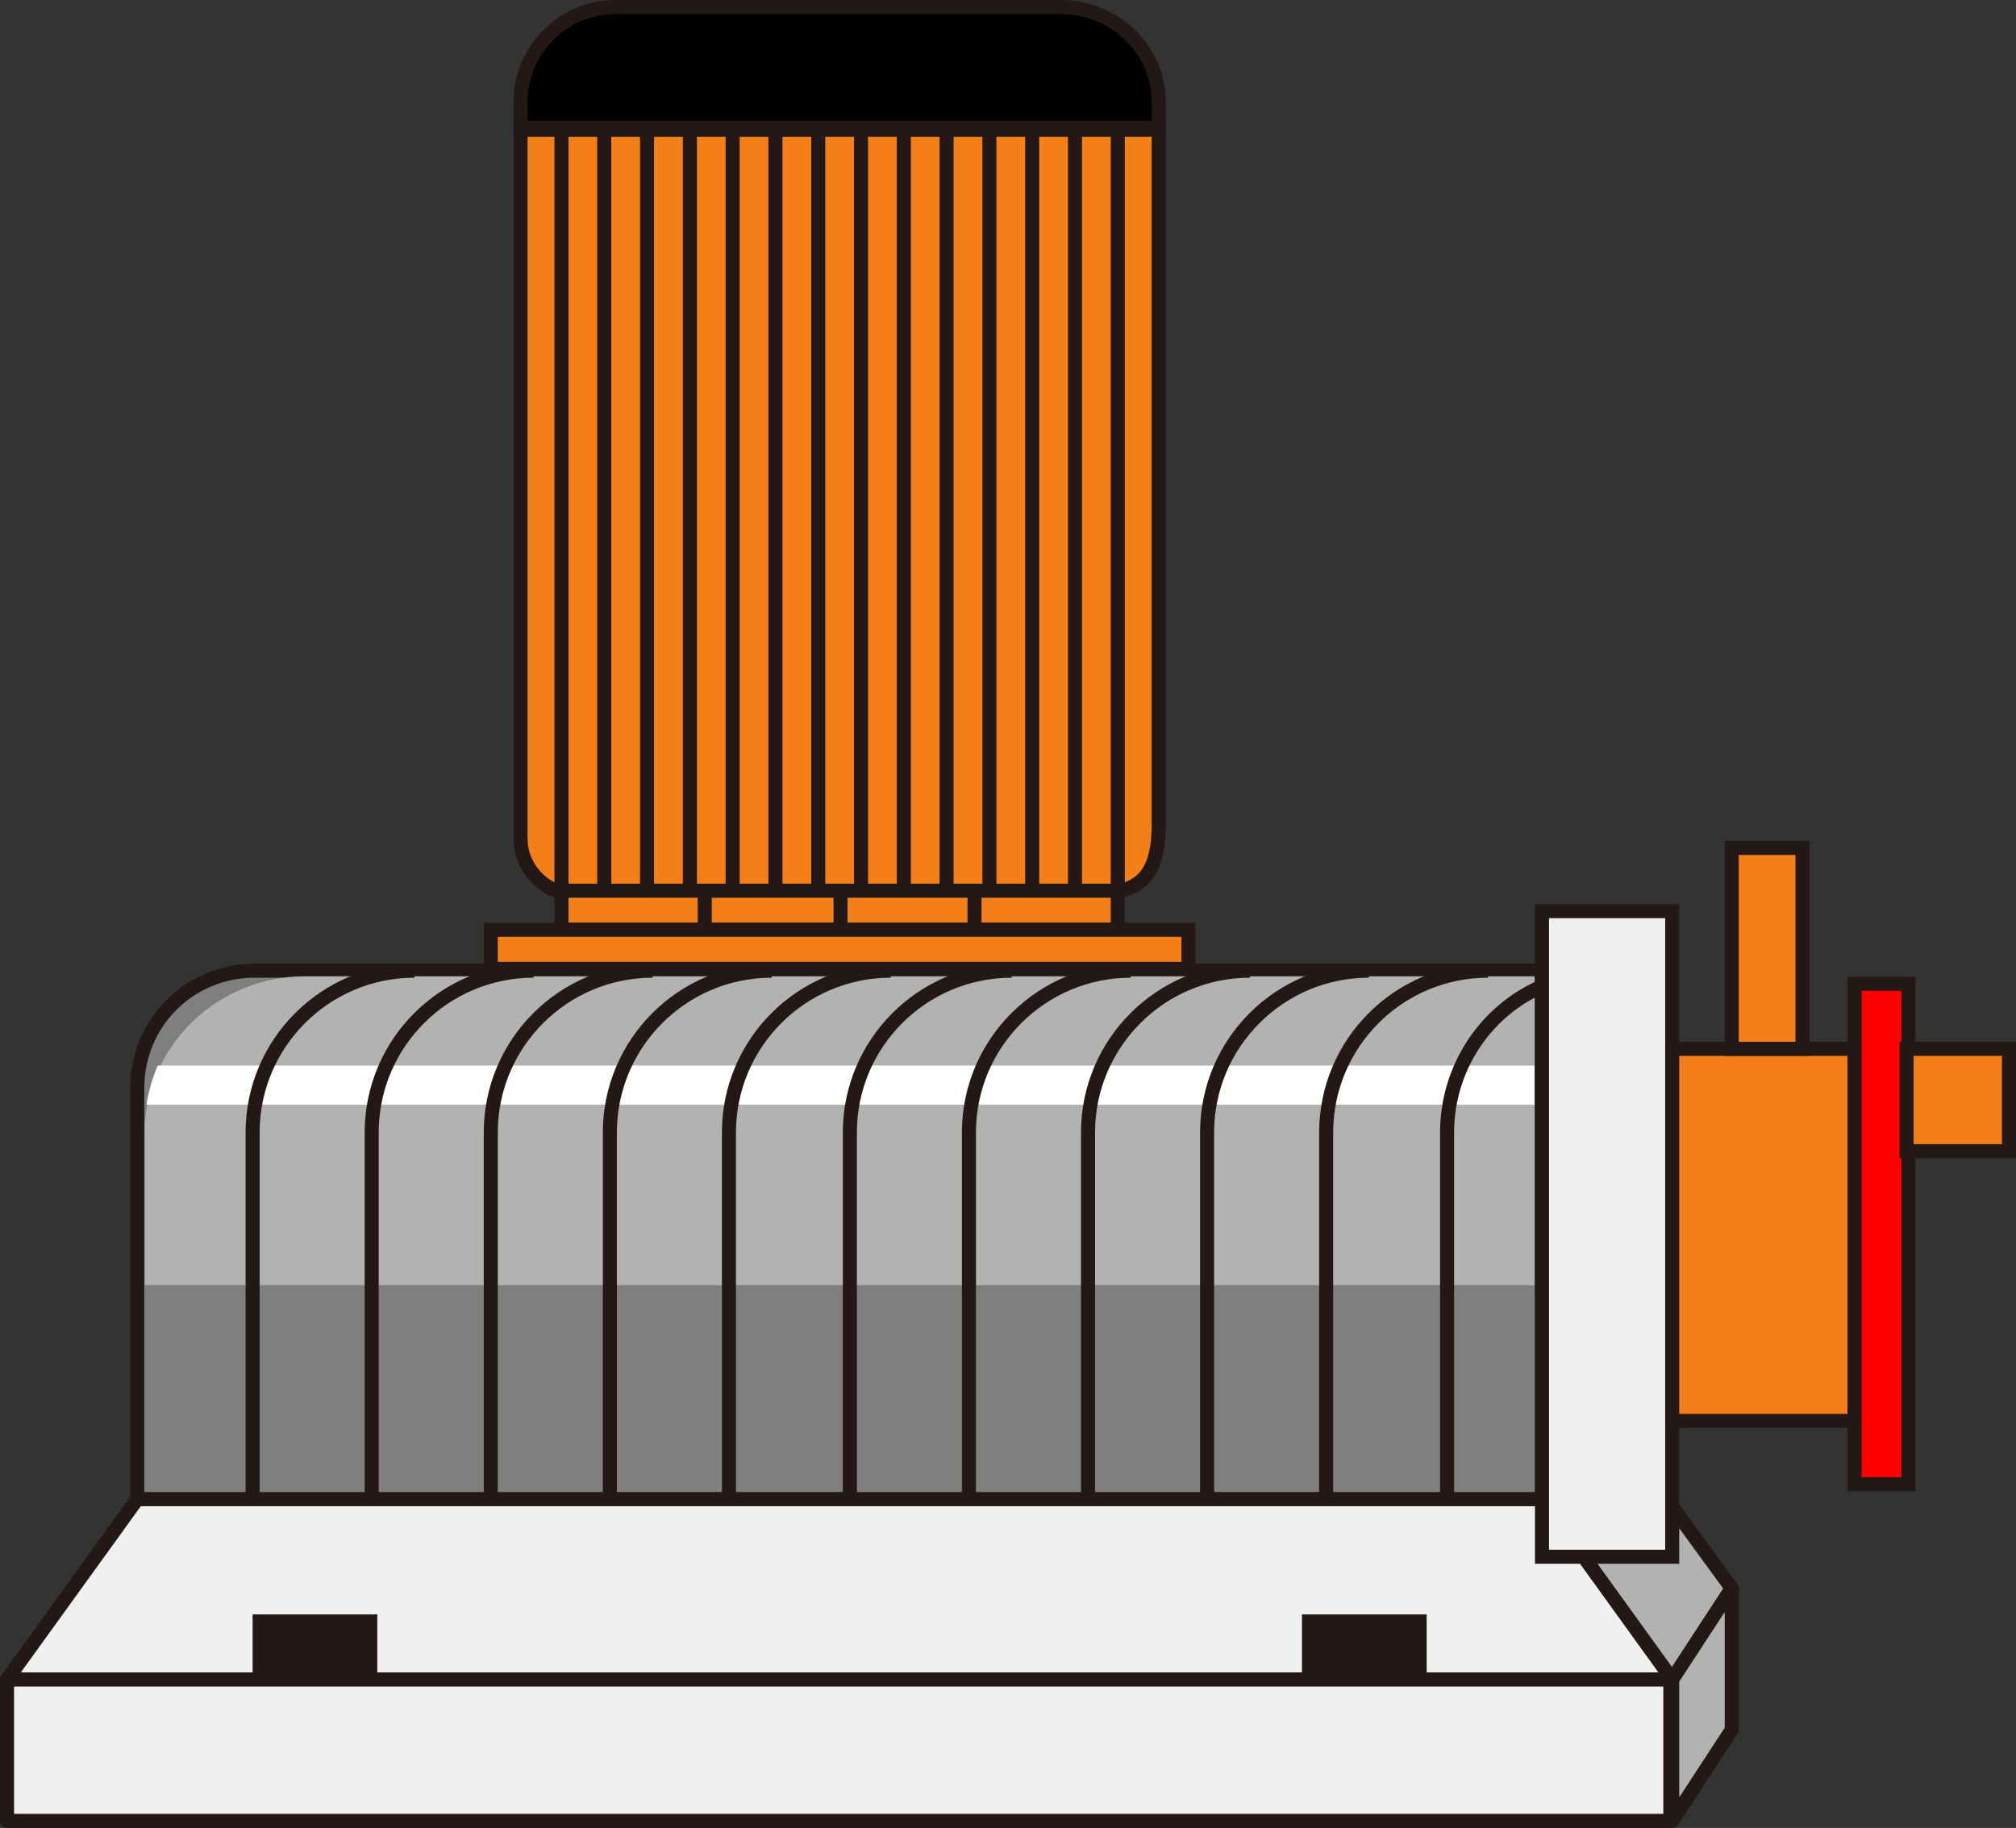 <?xml version="1.0" encoding="UTF-8" standalone="no"?>
<svg
   xmlns:dc="http://purl.org/dc/elements/1.1/"
   xmlns:cc="http://creativecommons.org/ns#"
   xmlns:rdf="http://www.w3.org/1999/02/22-rdf-syntax-ns#"
   xmlns:svg="http://www.w3.org/2000/svg"
   xmlns="http://www.w3.org/2000/svg"
   xmlns:sodipodi="http://sodipodi.sourceforge.net/DTD/sodipodi-0.dtd"
   xmlns:inkscape="http://www.inkscape.org/namespaces/inkscape"
   version="1.1"
   id="图层_1"
   x="0px"
   y="0px"
   width="71.754px"
   height="65.064px"
   viewBox="434.668 585.127 71.754 65.064"
   enable-background="new 434.668 585.127 71.754 65.064"
   xml:space="preserve"
   sodipodi:docname="泵-34.svg"><rect x="434.668" y="585.127" width="71.754" height="65.064" fill="#333333" stroke="none"/><defs
   id="defs107" /><sodipodi:namedview
   pagecolor="#ffffff"
   bordercolor="#666666"
   borderopacity="1"
   objecttolerance="10"
   gridtolerance="10"
   guidetolerance="10"
   inkscape:pageopacity="0"
   inkscape:pageshadow="2"
   inkscape:window-width="640"
   inkscape:window-height="480"
   id="namedview105" />
<g
   id="g102">
	
		<polygon
   fill="#B2B2B2"
   stroke="#231815"
   stroke-width="0.5"
   stroke-linecap="round"
   stroke-linejoin="round"
   stroke-miterlimit="10"
   points="   496.305,641.664 494.186,644.909 489.551,638.485 491.67,635.307  "
   id="polygon2" />
	
		<polygon
   fill="#F0F0F0"
   stroke="#231815"
   stroke-width="0.5"
   stroke-linecap="round"
   stroke-linejoin="round"
   stroke-miterlimit="10"
   points="   494.186,644.909 434.918,644.909 439.554,638.485 489.551,638.485  "
   id="polygon4" />
	<g
   id="g54">
		<g
   id="g40">
			<path
   fill="#F47F16"
   stroke="#231815"
   stroke-width="0.5"
   stroke-miterlimit="10"
   d="M475.909,589.681v24.767     c0,2.119-0.861,2.517-2.649,2.517h-18.078c-1.125,0-1.986-0.927-1.986-1.986v-25.23h22.714V589.681z"
   id="path6" />
			<path
   stroke="#231815"
   stroke-width="0.5"
   stroke-miterlimit="10"
   d="M475.909,588.754v0.927h-22.714v-0.927     c0-1.854,1.523-3.377,3.377-3.377h15.96C474.386,585.442,475.909,586.899,475.909,588.754z"
   id="path8" />
			<g
   id="g38">
				
					<line
   fill="none"
   stroke="#231815"
   stroke-width="0.5"
   stroke-miterlimit="10"
   x1="474.452"
   y1="616.831"
   x2="474.452"
   y2="589.681"
   id="line10" />
				
					<line
   fill="none"
   stroke="#231815"
   stroke-width="0.5"
   stroke-miterlimit="10"
   x1="472.929"
   y1="616.897"
   x2="472.929"
   y2="589.681"
   id="line12" />
				
					<line
   fill="none"
   stroke="#231815"
   stroke-width="0.5"
   stroke-miterlimit="10"
   x1="471.406"
   y1="616.964"
   x2="471.406"
   y2="589.681"
   id="line14" />
				
					<line
   fill="none"
   stroke="#231815"
   stroke-width="0.5"
   stroke-miterlimit="10"
   x1="469.883"
   y1="616.964"
   x2="469.883"
   y2="589.681"
   id="line16" />
				
					<line
   fill="none"
   stroke="#231815"
   stroke-width="0.5"
   stroke-miterlimit="10"
   x1="468.359"
   y1="616.964"
   x2="468.359"
   y2="589.681"
   id="line18" />
				
					<line
   fill="none"
   stroke="#231815"
   stroke-width="0.5"
   stroke-miterlimit="10"
   x1="466.837"
   y1="616.964"
   x2="466.837"
   y2="589.681"
   id="line20" />
				
					<line
   fill="none"
   stroke="#231815"
   stroke-width="0.5"
   stroke-miterlimit="10"
   x1="465.313"
   y1="616.964"
   x2="465.313"
   y2="589.681"
   id="line22" />
				
					<line
   fill="none"
   stroke="#231815"
   stroke-width="0.5"
   stroke-miterlimit="10"
   x1="463.791"
   y1="616.964"
   x2="463.791"
   y2="589.681"
   id="line24" />
				
					<line
   fill="none"
   stroke="#231815"
   stroke-width="0.5"
   stroke-miterlimit="10"
   x1="462.268"
   y1="616.964"
   x2="462.268"
   y2="589.681"
   id="line26" />
				
					<line
   fill="none"
   stroke="#231815"
   stroke-width="0.5"
   stroke-miterlimit="10"
   x1="460.744"
   y1="616.964"
   x2="460.744"
   y2="589.681"
   id="line28" />
				
					<line
   fill="none"
   stroke="#231815"
   stroke-width="0.5"
   stroke-miterlimit="10"
   x1="459.222"
   y1="616.964"
   x2="459.222"
   y2="589.681"
   id="line30" />
				
					<line
   fill="none"
   stroke="#231815"
   stroke-width="0.5"
   stroke-miterlimit="10"
   x1="457.698"
   y1="616.964"
   x2="457.698"
   y2="589.681"
   id="line32" />
				
					<line
   fill="none"
   stroke="#231815"
   stroke-width="0.5"
   stroke-miterlimit="10"
   x1="456.175"
   y1="616.897"
   x2="456.175"
   y2="589.681"
   id="line34" />
				
					<line
   fill="none"
   stroke="#231815"
   stroke-width="0.5"
   stroke-miterlimit="10"
   x1="454.652"
   y1="616.831"
   x2="454.652"
   y2="589.681"
   id="line36" />
			</g>
		</g>
		
			<rect
   x="454.652"
   y="616.831"
   fill="#F47F16"
   stroke="#231815"
   stroke-width="0.5"
   stroke-miterlimit="10"
   width="19.8"
   height="1.391"
   id="rect42" />
		
			<rect
   x="452.136"
   y="618.222"
   fill="#F47F16"
   stroke="#231815"
   stroke-width="0.5"
   stroke-miterlimit="10"
   width="24.833"
   height="1.391"
   id="rect44" />
		<g
   id="g52">
			
				<line
   fill="none"
   stroke="#231815"
   stroke-width="0.5"
   stroke-miterlimit="10"
   x1="469.354"
   y1="616.964"
   x2="469.354"
   y2="618.222"
   id="line46" />
			
				<line
   fill="none"
   stroke="#231815"
   stroke-width="0.5"
   stroke-miterlimit="10"
   x1="464.585"
   y1="616.964"
   x2="464.585"
   y2="618.222"
   id="line48" />
			
				<line
   fill="none"
   stroke="#231815"
   stroke-width="0.5"
   stroke-miterlimit="10"
   x1="459.751"
   y1="616.964"
   x2="459.751"
   y2="618.222"
   id="line50" />
		</g>
	</g>
	<path
   fill="#7F7F7F"
   stroke="#231815"
   stroke-width="0.5"
   stroke-miterlimit="10"
   d="M489.551,638.485h-49.997v-14.635   c0-2.317,1.854-4.172,4.172-4.172h45.825V638.485z"
   id="path56" />
	<path
   fill="#B2B2B2"
   d="M445.514,619.877c-3.046,0-5.563,2.385-5.695,5.364l0,0v0.265v5.364h49.467v-5.629v-5.364H445.514z"
   id="path58" />
	<path
   fill="#FFFFFF"
   d="M489.285,623.056v1.391h-49.4c0.066-0.463,0.199-0.927,0.397-1.391H489.285z"
   id="path60" />
	<path
   fill="none"
   stroke="#231815"
   stroke-width="0.5"
   stroke-miterlimit="10"
   d="M443.659,638.485V625.44   c0-3.179,2.583-5.762,5.762-5.762"
   id="path62" />
	<path
   fill="none"
   stroke="#231815"
   stroke-width="0.5"
   stroke-miterlimit="10"
   d="M447.897,638.485V625.44   c0-3.179,2.583-5.762,5.762-5.762"
   id="path64" />
	<path
   fill="none"
   stroke="#231815"
   stroke-width="0.5"
   stroke-miterlimit="10"
   d="M452.136,638.485V625.44   c0-3.179,2.583-5.762,5.762-5.762"
   id="path66" />
	<path
   fill="none"
   stroke="#231815"
   stroke-width="0.5"
   stroke-miterlimit="10"
   d="M456.374,638.485V625.44   c0-3.179,2.582-5.762,5.761-5.762"
   id="path68" />
	<path
   fill="none"
   stroke="#231815"
   stroke-width="0.5"
   stroke-miterlimit="10"
   d="M460.612,638.485V625.44   c0-3.179,2.582-5.762,5.761-5.762"
   id="path70" />
	<path
   fill="none"
   stroke="#231815"
   stroke-width="0.5"
   stroke-miterlimit="10"
   d="M464.916,638.485V625.44   c0-3.179,2.583-5.762,5.762-5.762"
   id="path72" />
	<path
   fill="none"
   stroke="#231815"
   stroke-width="0.5"
   stroke-miterlimit="10"
   d="M469.154,638.485V625.44   c0-3.179,2.583-5.762,5.762-5.762"
   id="path74" />
	<path
   fill="none"
   stroke="#231815"
   stroke-width="0.5"
   stroke-miterlimit="10"
   d="M473.393,638.485V625.44   c0-3.179,2.583-5.762,5.762-5.762"
   id="path76" />
	<path
   fill="none"
   stroke="#231815"
   stroke-width="0.5"
   stroke-miterlimit="10"
   d="M477.631,638.485V625.44   c0-3.179,2.583-5.762,5.761-5.762"
   id="path78" />
	<path
   fill="none"
   stroke="#231815"
   stroke-width="0.5"
   stroke-miterlimit="10"
   d="M481.869,638.485V625.44   c0-3.179,2.582-5.762,5.761-5.762"
   id="path80" />
	<path
   fill="none"
   stroke="#231815"
   stroke-width="0.5"
   stroke-miterlimit="10"
   d="M486.173,638.485V625.44   c0-2.318,1.391-4.371,3.444-5.231"
   id="path82" />
	
		<rect
   x="489.551"
   y="617.56"
   fill="#F0F0F0"
   stroke="#231815"
   stroke-width="0.5"
   stroke-miterlimit="10"
   width="4.635"
   height="22.979"
   id="rect84" />
	
		<rect
   x="494.186"
   y="622.46"
   fill="#F47F16"
   stroke="#231815"
   stroke-width="0.5"
   stroke-miterlimit="10"
   width="6.49"
   height="13.244"
   id="rect86" />
	
		<rect
   x="500.676"
   y="620.143"
   fill="#FF0000"
   stroke="#231815"
   stroke-width="0.5"
   stroke-miterlimit="10"
   width="1.92"
   height="17.813"
   id="rect88" />
	
		<rect
   x="502.529"
   y="622.46"
   fill="#F47F16"
   stroke="#231815"
   stroke-width="0.5"
   stroke-miterlimit="10"
   width="3.643"
   height="3.643"
   id="rect90" />
	
		<rect
   x="496.305"
   y="615.309"
   fill="#F47F16"
   stroke="#231815"
   stroke-width="0.5"
   stroke-miterlimit="10"
   width="2.517"
   height="7.151"
   id="rect92" />
	
		<rect
   x="434.918"
   y="644.909"
   fill="#F0F0F0"
   stroke="#231815"
   stroke-width="0.5"
   stroke-linecap="round"
   stroke-linejoin="round"
   stroke-miterlimit="10"
   width="59.202"
   height="5.032"
   id="rect94" />
	
		<polygon
   fill="#B2B2B2"
   stroke="#231815"
   stroke-width="0.5"
   stroke-linecap="round"
   stroke-linejoin="round"
   stroke-miterlimit="10"
   points="   496.305,646.697 494.186,649.941 494.186,644.909 496.305,641.664  "
   id="polygon96" />
	<rect
   x="443.659"
   y="642.591"
   fill="#231815"
   width="4.438"
   height="2.318"
   id="rect98" />
	<rect
   x="481.008"
   y="642.591"
   fill="#231815"
   width="4.438"
   height="2.318"
   id="rect100" />
</g>
</svg>
